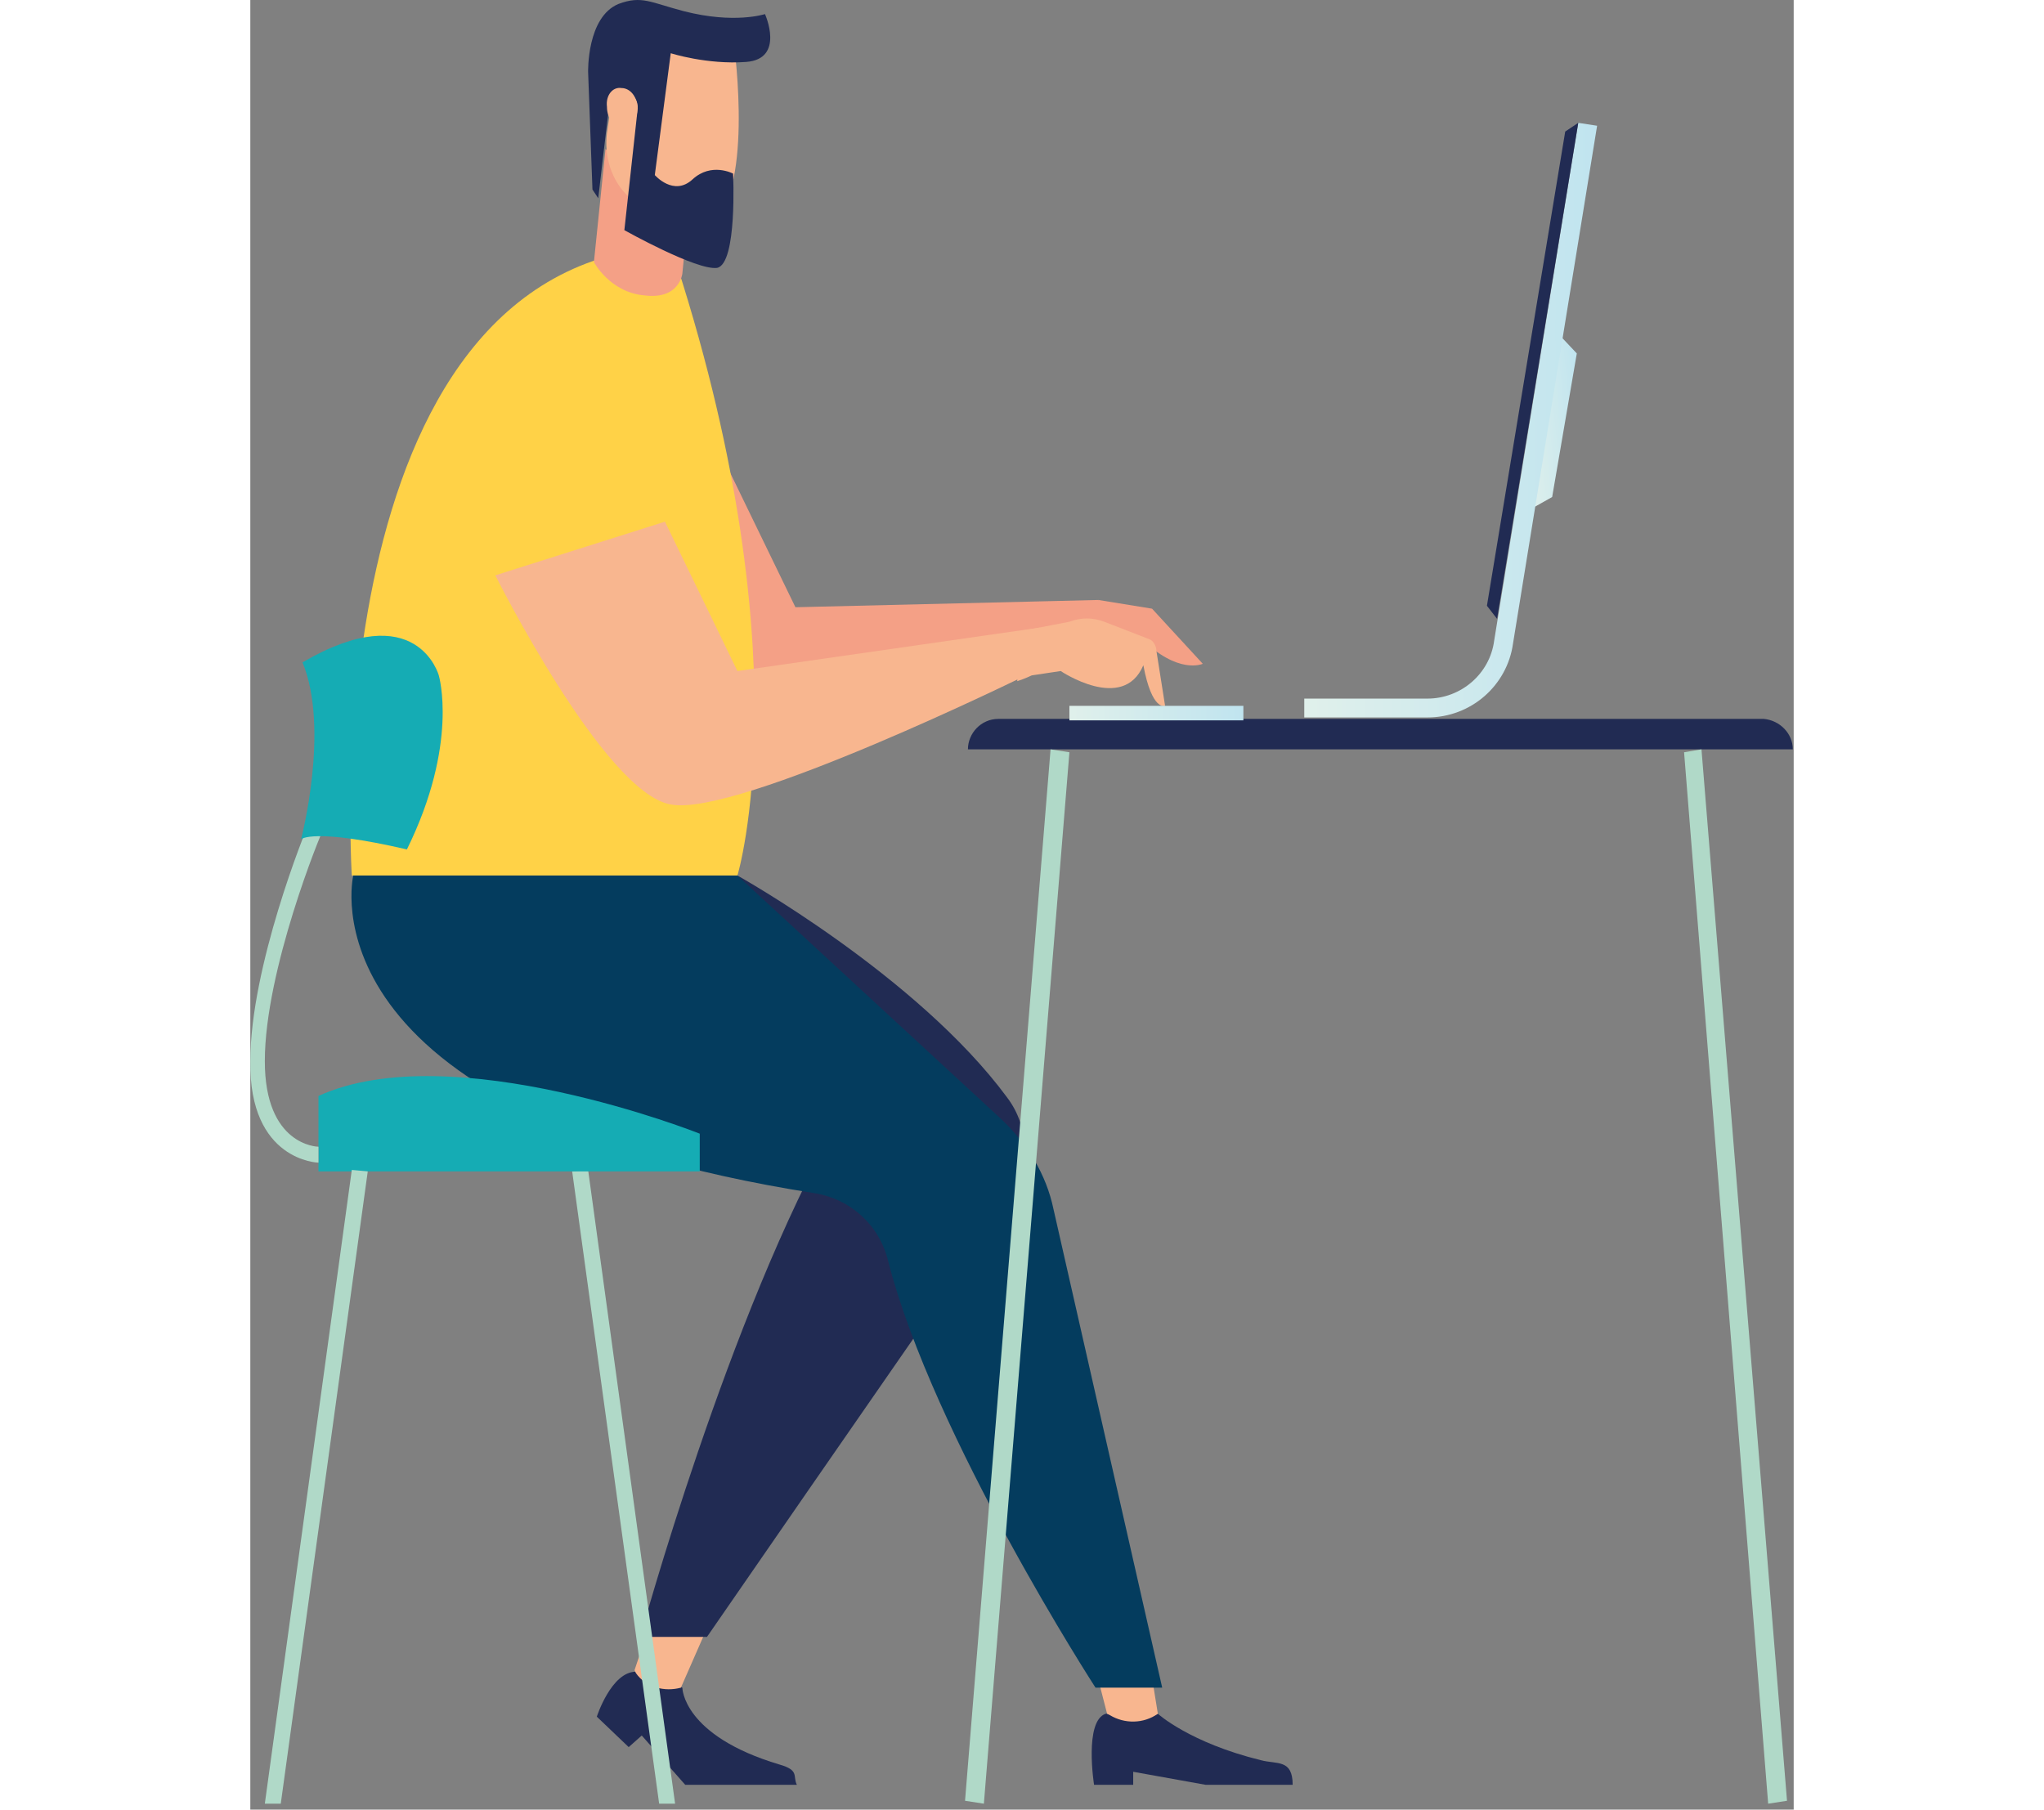 <svg width="192" height="170" viewBox="0 0 168 197" fill="none" xmlns="http://www.w3.org/2000/svg">
<rect x="0" y="0" width="168" height="197" fill="#808080" stroke="none"/>
<path d="M141.867 35.792L144.392 38.476L141.709 54.106L139.185 55.527L141.867 35.792Z" fill="url(#paint0_linear)"/>
<path d="M32.983 55.685C32.983 55.685 44.819 79.366 52.078 80.629C59.336 82.05 92.317 70.052 92.317 70.052V65.315L59.337 66.105L51.446 49.843L32.983 55.685Z" fill="#F4A086"/>
<path d="M45.765 26.793C6.63 28.845 11.049 95.312 11.049 95.312H53.024C53.024 95.312 60.441 70.999 45.765 26.793Z" fill="#FFD247"/>
<path d="M47.028 183.722C47.028 183.722 47.028 188.932 57.6 192.09C59.81 192.721 59.021 193.353 59.494 194.3C56.023 194.3 47.343 194.3 47.343 194.3L42.609 188.932L41.189 190.195L37.717 186.88C37.717 186.88 39.295 181.986 41.978 181.986C44.029 182.775 47.028 183.722 47.028 183.722Z" fill="#212B53"/>
<path d="M49.71 177.25L46.87 183.723C45.134 184.196 43.083 183.723 41.978 182.144L41.82 181.828L43.398 177.092H49.71V177.25Z" fill="#F8B68F"/>
<path d="M38.664 16.215L37.402 28.53C37.402 28.53 39.138 31.845 42.925 32.161C46.712 32.635 47.028 29.793 47.028 29.793L47.817 21.741L42.452 19.689L38.664 16.215Z" fill="#F4A086"/>
<path d="M47.975 24.267C49.079 24.425 50.184 24.267 50.815 23.793C54.76 18.899 52.551 4.059 52.551 4.059L40.242 4.848L38.822 14.479C38.506 17.005 39.295 19.688 41.189 21.425C42.925 23.004 45.45 24.109 47.975 24.267Z" fill="#F8B68F"/>
<path d="M45.765 5.795C45.765 5.795 49.711 7.058 53.971 6.743C58.232 6.427 56.023 1.533 56.023 1.533C56.023 1.533 52.709 2.638 47.186 1.217C43.556 0.27 42.609 -0.52 40.084 0.428C36.613 1.849 36.771 7.848 36.771 7.848L37.244 20.636L37.875 21.583C37.875 21.583 38.822 13.373 39.138 10.848C39.927 9.742 40.716 9.9 41.347 10.216C41.978 10.532 42.294 11.321 42.136 12.111L40.716 25.056C40.716 25.056 48.606 29.477 50.815 29.161C53.024 28.688 52.551 18.899 52.551 18.899C52.551 18.899 50.184 17.636 48.133 19.531C46.081 21.425 44.03 19.057 44.03 19.057L45.765 5.795Z" fill="#212B53"/>
<path d="M40.4 9.585C41.347 9.585 42.136 10.532 42.136 11.795C42.136 13.058 41.505 14.005 40.558 13.847C39.611 13.847 38.822 12.9 38.822 11.637C38.664 10.374 39.453 9.427 40.4 9.585Z" fill="#F8B68F"/>
<path d="M53.024 95.311C53.024 95.311 72.592 106.205 82.375 119.467C84.9 122.782 84.9 127.361 82.533 130.834C68.331 151.2 49.71 178.197 49.71 178.197H42.451C42.451 178.197 52.077 142.99 63.912 122.308C65.017 114.73 53.024 95.311 53.024 95.311Z" fill="#212B53"/>
<path d="M92.317 65.315L98.156 66.262L103.679 72.261C103.679 72.261 100.996 73.525 96.894 69.42C88.846 68.788 91.055 67.367 91.055 67.367L92.317 65.315Z" fill="#F4A086"/>
<path d="M26.671 62.631C26.671 62.631 38.506 86.312 45.765 87.576C53.024 88.996 84.743 73.367 84.743 73.367L86.005 68.315L53.024 73.051L45.134 56.79L26.671 62.631Z" fill="#F8B68F"/>
<path d="M98.787 186.564C98.787 186.564 102.259 189.722 109.991 191.616C111.727 192.09 113.463 191.459 113.463 194.3C109.833 194.3 103.995 194.3 103.995 194.3L96.105 192.88V194.3H91.844C91.844 194.3 90.739 187.354 93.106 186.564C95.631 186.564 98.787 186.564 98.787 186.564Z" fill="#212B53"/>
<path d="M97.999 181.67L98.788 186.565C97.21 187.67 95.158 187.67 93.58 186.723L93.264 186.565L92.002 181.67H97.999Z" fill="#F8B68F"/>
<path d="M98.629 70.841C98.629 70.367 98.314 69.736 97.84 69.578L92.948 67.683C91.686 67.21 90.423 67.21 89.161 67.683L84.269 68.631L83.796 69.578L83.48 74.156C84.427 73.841 85.058 73.525 85.058 73.525L88.214 73.051C88.214 73.051 95 77.63 97.209 72.42C98.156 77.472 99.576 76.84 99.576 76.84L98.629 70.841Z" fill="#F8B68F"/>
<path d="M11.207 95.311C11.207 95.311 5.052 121.045 61.388 129.887C65.333 130.518 68.489 133.36 69.436 137.307C74.328 156.41 92.002 183.723 92.002 183.723H99.261L87.426 131.623C86.637 127.834 84.585 124.519 81.745 121.835L53.025 95.311H11.207Z" fill="#043C5E"/>
<path d="M46.239 196.353L36.77 127.361L35.035 127.519L44.503 196.353H46.239Z" fill="#B0D9C8"/>
<path d="M48.922 127.519H7.419C7.419 127.519 7.419 124.677 7.419 119.309C21.937 112.678 48.922 123.414 48.922 123.414V127.519Z" fill="#15ACB4"/>
<path d="M7.419 126.571V124.835C7.261 124.835 1.58 124.677 1.58 115.52C1.58 105.574 7.735 90.576 7.893 90.418L6.315 89.786C5.999 90.418 0.002 105.258 0.002 115.52C-0.155 126.414 7.419 126.571 7.419 126.571Z" fill="#B0D9C8"/>
<path d="M17.045 92.47C6.788 90.102 5.525 91.365 5.525 91.365C5.525 91.365 8.682 79.366 5.683 72.104C18.15 64.842 20.517 73.525 20.517 73.525C20.517 73.525 22.726 80.945 17.045 92.47Z" fill="#15ACB4"/>
<path d="M3.316 196.353L12.784 127.519L11.048 127.361L1.58 196.353H3.316Z" fill="#B0D9C8"/>
<path d="M167.904 81.576H78.114C78.114 79.84 79.534 78.261 81.428 78.261H164.748C166.484 78.419 167.904 79.84 167.904 81.576Z" fill="#212B53"/>
<path d="M79.85 196.353L77.799 196.037L87.109 81.576L89.161 81.892L79.85 196.353Z" fill="#B0D9C8"/>
<path d="M165.222 196.353L167.273 196.037L157.963 81.576L156.069 81.892L165.222 196.353Z" fill="#B0D9C8"/>
<path d="M108.097 76.84H89.161V78.419H108.097V76.84Z" fill="url(#paint1_linear)"/>
<path d="M128.139 78.103H114.726V76.051H128.139C131.768 76.051 134.924 73.367 135.398 69.736L144.55 13.373L146.602 13.689L137.449 70.051C136.818 74.63 132.873 78.103 128.139 78.103Z" fill="url(#paint2_linear)"/>
<path d="M144.55 13.373L143.13 14.321L134.608 65.947L135.713 67.368L144.55 13.373Z" fill="#212B53"/>
<defs>
<linearGradient id="paint0_linear" x1="138.223" y1="45.901" x2="145.098" y2="45.232" gradientUnits="userSpaceOnUse">
<stop stop-color="#E0F0EB"/>
<stop offset="1" stop-color="#C0E4EF"/>
</linearGradient>
<linearGradient id="paint1_linear" x1="89.087" y1="77.588" x2="107.944" y2="77.588" gradientUnits="userSpaceOnUse">
<stop stop-color="#E0F0EB"/>
<stop offset="1" stop-color="#C0E4EF"/>
</linearGradient>
<linearGradient id="paint2_linear" x1="114.809" y1="45.676" x2="146.532" y2="45.676" gradientUnits="userSpaceOnUse">
<stop stop-color="#E0F0EB"/>
<stop offset="1" stop-color="#C0E4EF"/>
</linearGradient>
</defs>
</svg>
